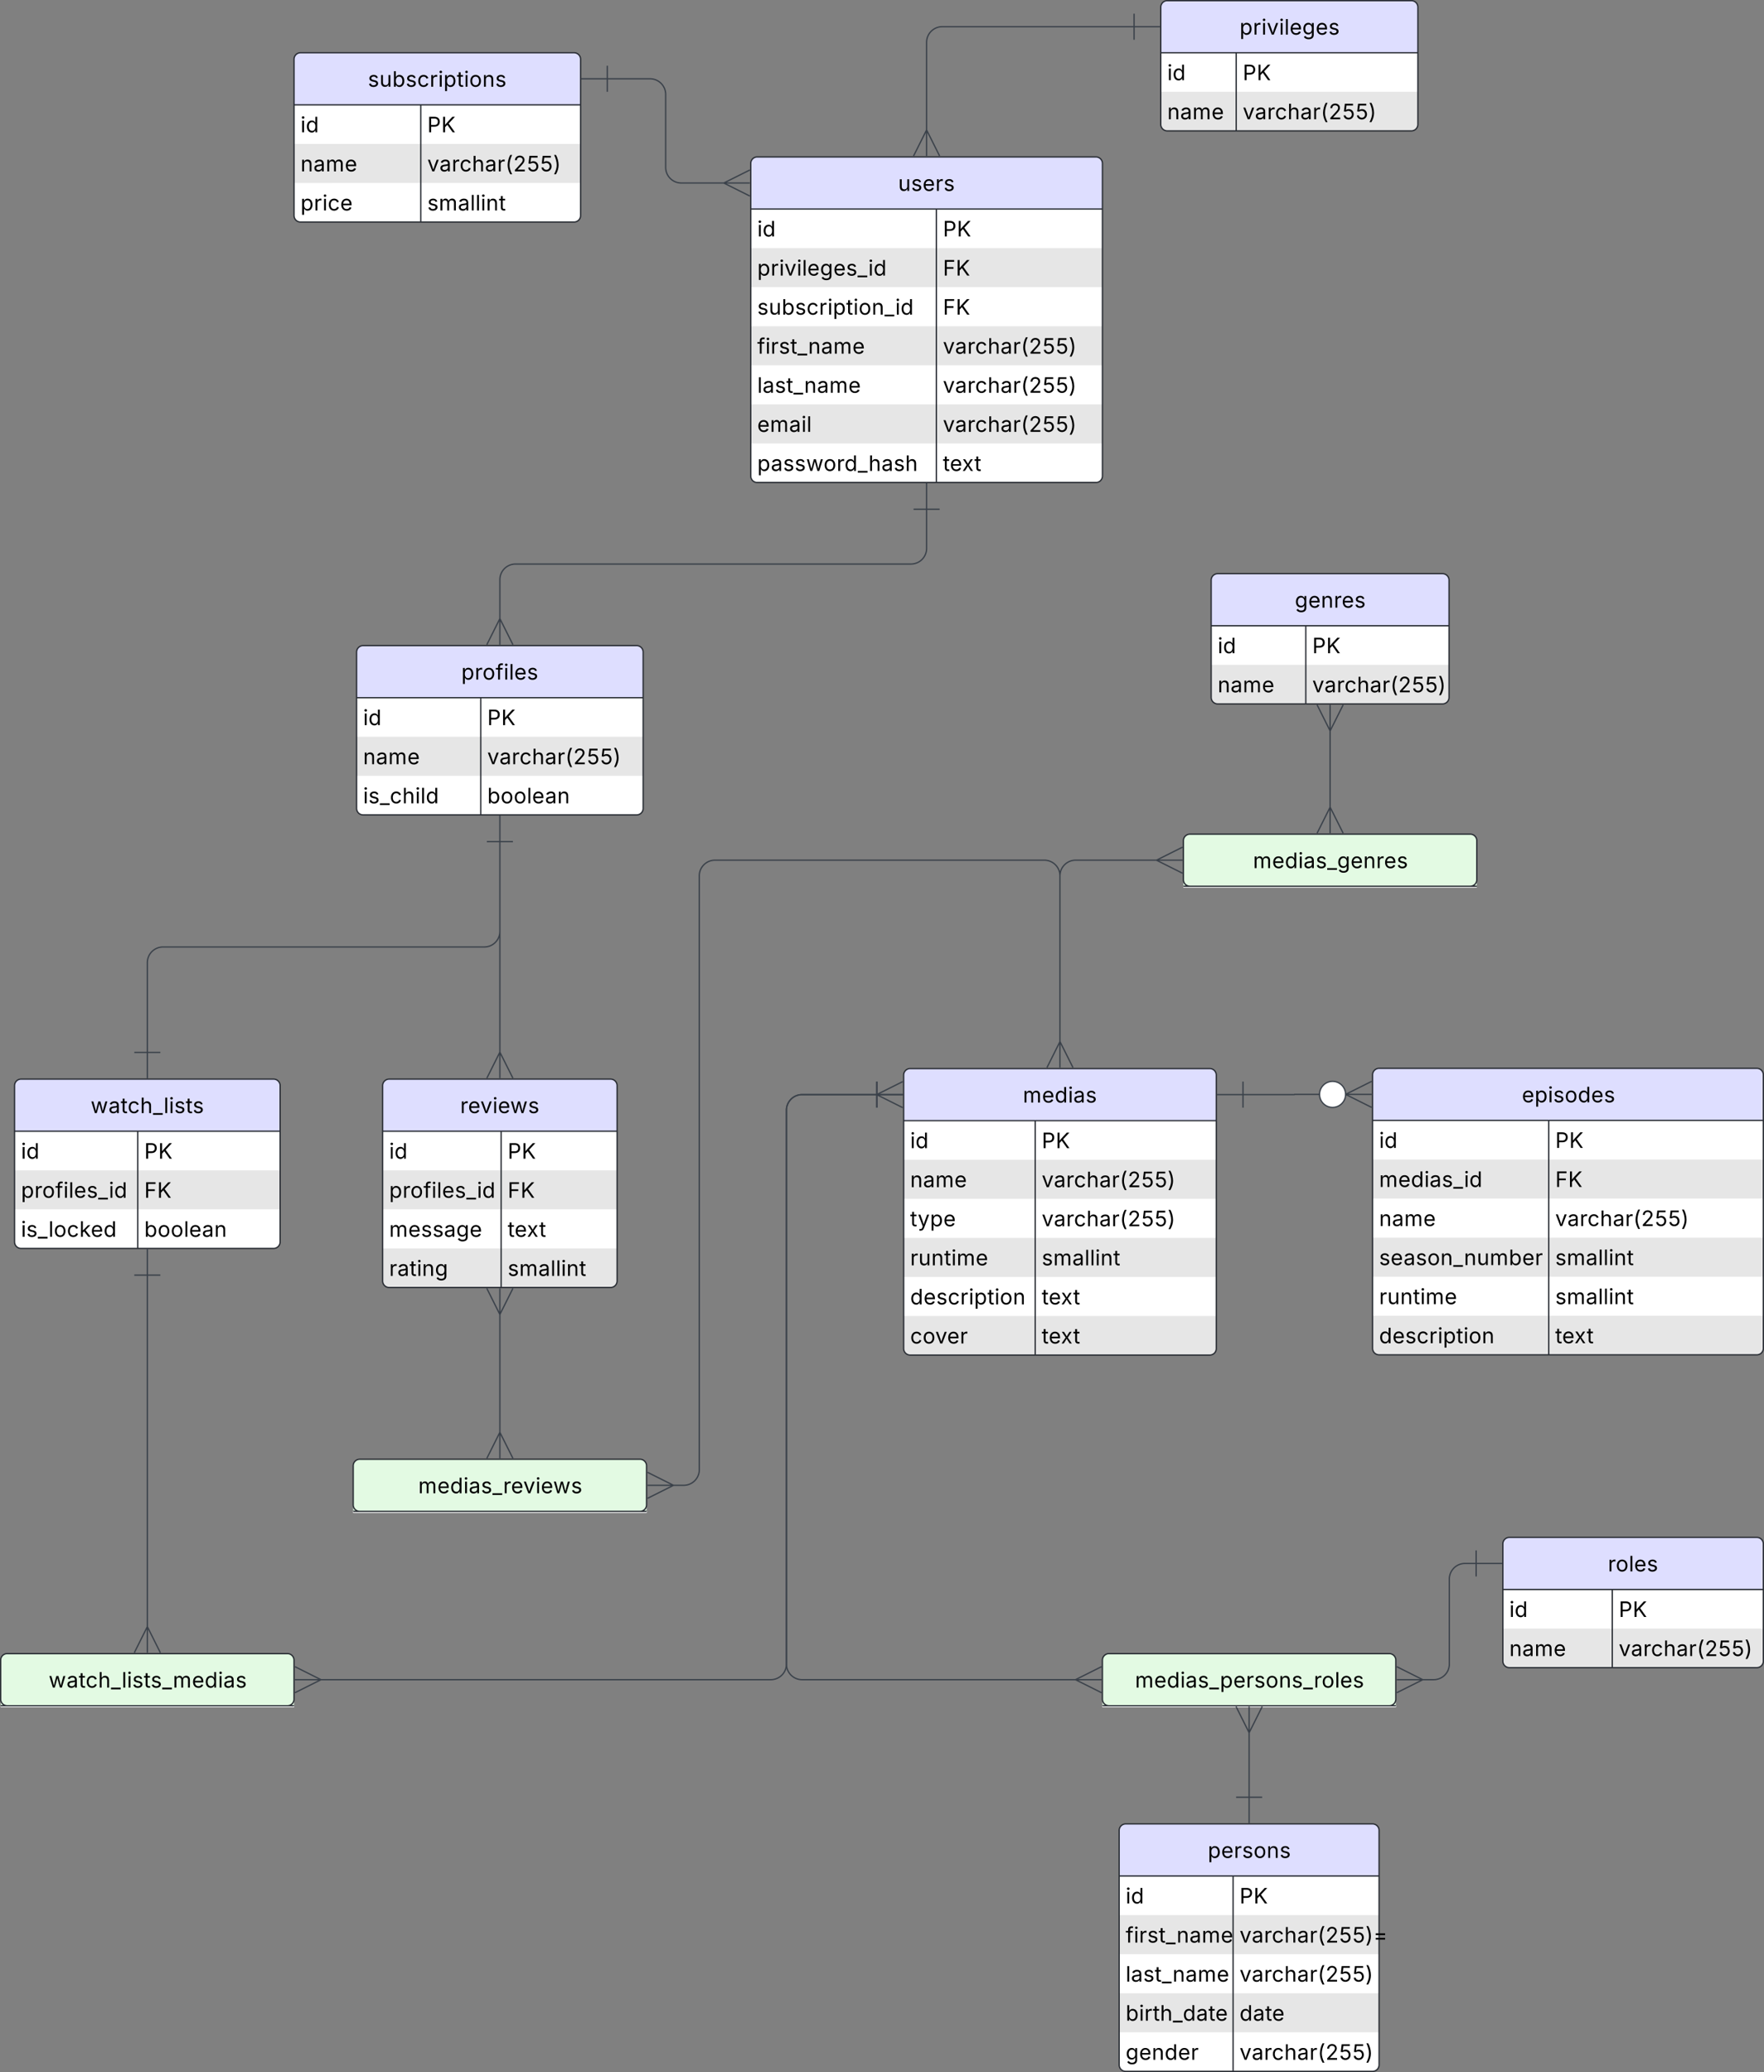 <svg xmlns="http://www.w3.org/2000/svg" xmlns:xlink="http://www.w3.org/1999/xlink" xmlns:lucid="lucid" width="1354.26" height="1591"><rect width="100%" height="100%" fill="#808080" stroke="none"/><g transform="translate(-666.237 280.5)" lucid:page-tab-id="0_0"><path d="M1242.6-155a5 5 0 0 1 5-5h260a5 5 0 0 1 5 5V85a5 5 0 0 1-5 5h-260a5 5 0 0 1-5-5z" fill="#fff"/><path d="M1242.6-120v-35a5 5 0 0 1 5-5h260a5 5 0 0 1 5 5v35" fill="#dedeff"/><path d="M1242.6-120v31h270v-31" fill="#fff"/><path d="M1242.6-90v31h270v-31" fill="#e6e6e6"/><path d="M1242.6-60v31h270v-31" fill="#fff"/><path d="M1242.6-30V1h270v-31" fill="#e6e6e6"/><path d="M1242.6 0v31h270V0" fill="#fff"/><path d="M1242.6 30v31h270V30" fill="#e6e6e6"/><path d="M1242.6 60v25a5 5 0 0 0 5 5h260a5 5 0 0 0 5-5V60" fill="#fff"/><path d="M1242.6-120h270M1242.6-155a5 5 0 0 1 5-5h260a5 5 0 0 1 5 5V85a5 5 0 0 1-5 5h-260a5 5 0 0 1-5-5zM1385.13-120V90" stroke="#282c33" fill="none"/><use xlink:href="#a" transform="matrix(1,0,0,1,1252.61,-160) translate(103.184 26.09)"/><use xlink:href="#b" transform="matrix(1,0,0,1,1247.61,-117.5) translate(0 18.59)"/><use xlink:href="#c" transform="matrix(1,0,0,1,1390.13,-117.5) translate(0 18.59)"/><use xlink:href="#d" transform="matrix(1,0,0,1,1247.61,-87.5) translate(0 18.59)"/><use xlink:href="#e" transform="matrix(1,0,0,1,1390.13,-87.5) translate(0 18.59)"/><use xlink:href="#f" transform="matrix(1,0,0,1,1247.61,-57.5) translate(0 18.59)"/><use xlink:href="#e" transform="matrix(1,0,0,1,1390.13,-57.5) translate(0 18.59)"/><use xlink:href="#g" transform="matrix(1,0,0,1,1247.61,-27.5) translate(0 18.59)"/><use xlink:href="#h" transform="matrix(1,0,0,1,1390.13,-27.5) translate(0 18.59)"/><use xlink:href="#i" transform="matrix(1,0,0,1,1247.61,2.5) translate(0 18.59)"/><use xlink:href="#h" transform="matrix(1,0,0,1,1390.13,2.5) translate(0 18.59)"/><use xlink:href="#j" transform="matrix(1,0,0,1,1247.61,32.5) translate(0 18.59)"/><use xlink:href="#h" transform="matrix(1,0,0,1,1390.13,32.5) translate(0 18.59)"/><use xlink:href="#k" transform="matrix(1,0,0,1,1247.61,62.5) translate(0 18.59)"/><use xlink:href="#l" transform="matrix(1,0,0,1,1390.13,62.5) translate(0 18.59)"/><path d="M891.96-235a5 5 0 0 1 5-5h210a5 5 0 0 1 5 5v120a5 5 0 0 1-5 5h-210a5 5 0 0 1-5-5z" fill="#fff"/><path d="M891.96-200v-35a5 5 0 0 1 5-5h210a5 5 0 0 1 5 5v35" fill="#dedeff"/><path d="M891.96-200v31h220v-31" fill="#fff"/><path d="M891.96-170v31h220v-31" fill="#e6e6e6"/><path d="M891.96-140v25a5 5 0 0 0 5 5h210a5 5 0 0 0 5-5v-25" fill="#fff"/><path d="M891.96-200h220M891.96-235a5 5 0 0 1 5-5h210a5 5 0 0 1 5 5v120a5 5 0 0 1-5 5h-210a5 5 0 0 1-5-5zM989.3-200v90" stroke="#282c33" fill="none"/><use xlink:href="#m" transform="matrix(1,0,0,1,901.958,-240) translate(46.727 26.09)"/><use xlink:href="#b" transform="matrix(1,0,0,1,896.958,-197.5) translate(0 18.59)"/><use xlink:href="#n" transform="matrix(1,0,0,1,994.291,-197.5) translate(0 18.59)"/><use xlink:href="#o" transform="matrix(1,0,0,1,896.958,-167.5) translate(0 18.59)"/><use xlink:href="#h" transform="matrix(1,0,0,1,994.291,-167.5) translate(0 18.59)"/><use xlink:href="#p" transform="matrix(1,0,0,1,896.958,-137.5) translate(0 18.59)"/><use xlink:href="#q" transform="matrix(1,0,0,1,994.291,-137.5) translate(0 18.59)"/><path d="M1132.46-220h32.82a12 12 0 0 1 12 12v56.03a12 12 0 0 0 12 12h33.42M1112.46-220h20m0 10v-20M1241.9-139.97h-20m20-10l-20 10m20 10l-20-10" stroke="#3a414a" fill="none"/><path d="M1557.4-275a5 5 0 0 1 5-5h187.38a5 5 0 0 1 5 5v90a5 5 0 0 1-5 5h-187.4a5 5 0 0 1-5-5z" fill="#fff"/><path d="M1557.4-240v-35a5 5 0 0 1 5-5h187.38a5 5 0 0 1 5 5v35" fill="#dedeff"/><path d="M1557.4-240v31h197.38v-31" fill="#fff"/><path d="M1557.4-210v25a5 5 0 0 0 5 5h187.38a5 5 0 0 0 5-5v-25" fill="#e6e6e6"/><path d="M1557.4-240h197.38M1557.4-275a5 5 0 0 1 5-5h187.38a5 5 0 0 1 5 5v90a5 5 0 0 1-5 5h-187.4a5 5 0 0 1-5-5zM1615.3-240v60" stroke="#282c33" fill="none"/><use xlink:href="#r" transform="matrix(1,0,0,1,1567.39,-280) translate(50.497 26.09)"/><use xlink:href="#b" transform="matrix(1,0,0,1,1562.39,-237.5) translate(0 18.59)"/><use xlink:href="#n" transform="matrix(1,0,0,1,1620.312,-237.5) translate(0 18.59)"/><use xlink:href="#o" transform="matrix(1,0,0,1,1562.39,-207.5) translate(0 18.59)"/><use xlink:href="#s" transform="matrix(1,0,0,1,1620.312,-207.5) translate(0 18.59)"/><path d="M1536.9-260h-147.3a12 12 0 0 0-12 12v68.1M1556.9-260h-20m0-10v20M1377.6-160.72v-20m10 20l-10-20m-10 20l10-20" stroke="#3a414a" fill="none"/><path d="M677.4 553.1a5 5 0 0 1 5-5h193.9a5 5 0 0 1 5 5v120a5 5 0 0 1-5 5H682.4a5 5 0 0 1-5-5z" fill="#fff"/><path d="M677.4 588.1v-35a5 5 0 0 1 5-5h193.9a5 5 0 0 1 5 5v35" fill="#dedeff"/><path d="M677.4 588.1v31h203.9v-31" fill="#fff"/><path d="M677.4 618.1v31h203.9v-31" fill="#e6e6e6"/><path d="M677.4 648.1v25a5 5 0 0 0 5 5h193.9a5 5 0 0 0 5-5v-25" fill="#fff"/><path d="M677.4 588.1h203.9M677.4 553.1a5 5 0 0 1 5-5h193.9a5 5 0 0 1 5 5v120a5 5 0 0 1-5 5H682.4a5 5 0 0 1-5-5zM772 588.1v90" stroke="#282c33" fill="none"/><use xlink:href="#t" transform="matrix(1,0,0,1,687.39,548.101) translate(48.417 26.09)"/><use xlink:href="#b" transform="matrix(1,0,0,1,682.39,590.601) translate(0 18.59)"/><use xlink:href="#n" transform="matrix(1,0,0,1,777,590.601) translate(0 18.59)"/><use xlink:href="#u" transform="matrix(1,0,0,1,682.39,620.601) translate(0 18.59)"/><use xlink:href="#v" transform="matrix(1,0,0,1,777,620.601) translate(0 18.59)"/><use xlink:href="#w" transform="matrix(1,0,0,1,682.39,650.601) translate(0 18.59)"/><use xlink:href="#x" transform="matrix(1,0,0,1,777,650.601) translate(0 18.59)"/><path d="M940 220.23a5 5 0 0 1 5-5h210a5 5 0 0 1 5 5v120a5 5 0 0 1-5 5H945a5 5 0 0 1-5-5z" fill="#fff"/><path d="M940 255.23v-35a5 5 0 0 1 5-5h210a5 5 0 0 1 5 5v35" fill="#dedeff"/><path d="M940 255.23v31h220v-31" fill="#fff"/><path d="M940 285.23v31h220v-31" fill="#e6e6e6"/><path d="M940 315.23v25a5 5 0 0 0 5 5h210a5 5 0 0 0 5-5v-25" fill="#fff"/><path d="M940 255.23h220M940 220.23a5 5 0 0 1 5-5h210a5 5 0 0 1 5 5v120a5 5 0 0 1-5 5H945a5 5 0 0 1-5-5zM1035.33 255.23v90" stroke="#282c33" fill="none"/><use xlink:href="#y" transform="matrix(1,0,0,1,950,215.226) translate(70.394 26.09)"/><use xlink:href="#b" transform="matrix(1,0,0,1,945,257.726) translate(0 18.59)"/><use xlink:href="#n" transform="matrix(1,0,0,1,1040.333,257.726) translate(0 18.59)"/><use xlink:href="#o" transform="matrix(1,0,0,1,945,287.726) translate(0 18.59)"/><use xlink:href="#h" transform="matrix(1,0,0,1,1040.333,287.726) translate(0 18.59)"/><use xlink:href="#z" transform="matrix(1,0,0,1,945,317.726) translate(0 18.59)"/><use xlink:href="#x" transform="matrix(1,0,0,1,1040.333,317.726) translate(0 18.59)"/><path d="M1377.6 110.5v30.1a12 12 0 0 1-12 12H1062a12 12 0 0 0-12 12v30.7M1377.6 90.5v20m-10 0h20M1050 214.5v-20m10 20l-10-20m-10 20l10-20M1050 365.73V528.2M1050 345.73v20m-10 0h20M1050 547.38v-20m10 20l-10-20m-10 20l10-20M1050 365.73v68.93a12 12 0 0 1-12 12H791.35a12 12 0 0 0-12 12v68.94M1050 345.73v20m-10 0h20M779.35 547.6v-20m10 0h-20" stroke="#3a414a" fill="none"/><path d="M1360 545a5 5 0 0 1 5-5h230a5 5 0 0 1 5 5v210a5 5 0 0 1-5 5h-230a5 5 0 0 1-5-5z" fill="#fff"/><path d="M1360 580v-35a5 5 0 0 1 5-5h230a5 5 0 0 1 5 5v35" fill="#dedeff"/><path d="M1360 580v31h240v-31" fill="#fff"/><path d="M1360 610v31h240v-31" fill="#e6e6e6"/><path d="M1360 640v31h240v-31" fill="#fff"/><path d="M1360 670v31h240v-31" fill="#e6e6e6"/><path d="M1360 700v31h240v-31" fill="#fff"/><path d="M1360 730v25a5 5 0 0 0 5 5h230a5 5 0 0 0 5-5v-25" fill="#e6e6e6"/><path d="M1360 580h240M1360 545a5 5 0 0 1 5-5h230a5 5 0 0 1 5 5v210a5 5 0 0 1-5 5h-230a5 5 0 0 1-5-5zM1461 580v180" stroke="#282c33" fill="none"/><use xlink:href="#A" transform="matrix(1,0,0,1,1370,540) translate(81.518 26.09)"/><use xlink:href="#b" transform="matrix(1,0,0,1,1365,582.5) translate(0 18.59)"/><use xlink:href="#n" transform="matrix(1,0,0,1,1466,582.5) translate(0 18.59)"/><use xlink:href="#o" transform="matrix(1,0,0,1,1365,612.5) translate(0 18.59)"/><use xlink:href="#s" transform="matrix(1,0,0,1,1466,612.5) translate(0 18.59)"/><use xlink:href="#B" transform="matrix(1,0,0,1,1365,642.5) translate(0 18.59)"/><use xlink:href="#s" transform="matrix(1,0,0,1,1466,642.5) translate(0 18.59)"/><use xlink:href="#C" transform="matrix(1,0,0,1,1365,672.5) translate(0 18.59)"/><use xlink:href="#q" transform="matrix(1,0,0,1,1466,672.5) translate(0 18.59)"/><use xlink:href="#D" transform="matrix(1,0,0,1,1365,702.5) translate(0 18.59)"/><use xlink:href="#E" transform="matrix(1,0,0,1,1466,702.5) translate(0 18.59)"/><use xlink:href="#F" transform="matrix(1,0,0,1,1365,732.5) translate(0 18.59)"/><use xlink:href="#E" transform="matrix(1,0,0,1,1466,732.5) translate(0 18.59)"/><path d="M1339.5 560H1282a12 12 0 0 0-12 12v425.25a12 12 0 0 0 12 12h210.7M1359.5 560h-20m0-10v20M1511.9 1009.25h-20m20-10l-20 10m20 10l-20-10" stroke="#3a414a" fill="none"/><path d="M1720 544.82a5 5 0 0 1 5-5h290a5 5 0 0 1 5 5v210a5 5 0 0 1-5 5h-290a5 5 0 0 1-5-5z" fill="#fff"/><path d="M1720 579.82v-35a5 5 0 0 1 5-5h290a5 5 0 0 1 5 5v35" fill="#dedeff"/><path d="M1720 579.82v31h300v-31" fill="#fff"/><path d="M1720 609.82v31h300v-31" fill="#e6e6e6"/><path d="M1720 639.82v31h300v-31" fill="#fff"/><path d="M1720 669.82v31h300v-31" fill="#e6e6e6"/><path d="M1720 699.82v31h300v-31" fill="#fff"/><path d="M1720 729.82v25a5 5 0 0 0 5 5h290a5 5 0 0 0 5-5v-25" fill="#e6e6e6"/><path d="M1720 579.82h300M1720 544.82a5 5 0 0 1 5-5h290a5 5 0 0 1 5 5v210a5 5 0 0 1-5 5h-290a5 5 0 0 1-5-5zM1855.22 579.82v180" stroke="#282c33" fill="none"/><use xlink:href="#G" transform="matrix(1,0,0,1,1730,539.818) translate(104.609 26.09)"/><use xlink:href="#b" transform="matrix(1,0,0,1,1725,582.318) translate(0 18.59)"/><use xlink:href="#n" transform="matrix(1,0,0,1,1860.221,582.318) translate(0 18.59)"/><use xlink:href="#H" transform="matrix(1,0,0,1,1725,612.318) translate(0 18.59)"/><use xlink:href="#v" transform="matrix(1,0,0,1,1860.221,612.318) translate(0 18.59)"/><use xlink:href="#o" transform="matrix(1,0,0,1,1725,642.318) translate(0 18.59)"/><use xlink:href="#s" transform="matrix(1,0,0,1,1860.221,642.318) translate(0 18.59)"/><use xlink:href="#I" transform="matrix(1,0,0,1,1725,672.318) translate(0 18.59)"/><use xlink:href="#q" transform="matrix(1,0,0,1,1860.221,672.318) translate(0 18.59)"/><use xlink:href="#C" transform="matrix(1,0,0,1,1725,702.318) translate(0 18.59)"/><use xlink:href="#q" transform="matrix(1,0,0,1,1860.221,702.318) translate(0 18.59)"/><use xlink:href="#D" transform="matrix(1,0,0,1,1725,732.318) translate(0 18.59)"/><use xlink:href="#E" transform="matrix(1,0,0,1,1860.221,732.318) translate(0 18.59)"/><path d="M1596.08 165a5 5 0 0 1 5-5h172.62a5 5 0 0 1 5 5v90a5 5 0 0 1-5 5h-172.62a5 5 0 0 1-5-5z" fill="#fff"/><path d="M1596.08 200v-35a5 5 0 0 1 5-5h172.62a5 5 0 0 1 5 5v35" fill="#dedeff"/><path d="M1596.08 200v31h182.62v-31" fill="#fff"/><path d="M1596.08 230v25a5 5 0 0 0 5 5h172.62a5 5 0 0 0 5-5v-25" fill="#e6e6e6"/><path d="M1596.08 200h182.62M1596.08 165a5 5 0 0 1 5-5h172.62a5 5 0 0 1 5 5v90a5 5 0 0 1-5 5h-172.62a5 5 0 0 1-5-5zM1668.7 200v60" stroke="#282c33" fill="none"/><use xlink:href="#J" transform="matrix(1,0,0,1,1606.084,160) translate(54.232 26.09)"/><use xlink:href="#b" transform="matrix(1,0,0,1,1601.084,202.5) translate(0 18.59)"/><use xlink:href="#n" transform="matrix(1,0,0,1,1673.695,202.5) translate(0 18.59)"/><use xlink:href="#o" transform="matrix(1,0,0,1,1601.084,232.5) translate(0 18.59)"/><use xlink:href="#s" transform="matrix(1,0,0,1,1673.695,232.5) translate(0 18.59)"/><path d="M1525.44 1125a5 5 0 0 1 5-5H1720a5 5 0 0 1 5 5v180a5 5 0 0 1-5 5h-189.56a5 5 0 0 1-5-5z" fill="#fff"/><path d="M1525.44 1160v-35a5 5 0 0 1 5-5H1720a5 5 0 0 1 5 5v35" fill="#dedeff"/><path d="M1525.44 1160v31H1725v-31" fill="#fff"/><path d="M1525.44 1190v31H1725v-31" fill="#e6e6e6"/><path d="M1525.44 1220v31H1725v-31" fill="#fff"/><path d="M1525.44 1250v31H1725v-31" fill="#e6e6e6"/><path d="M1525.44 1280v25a5 5 0 0 0 5 5H1720a5 5 0 0 0 5-5v-25" fill="#fff"/><path d="M1525.44 1160H1725M1525.44 1125a5 5 0 0 1 5-5H1720a5 5 0 0 1 5 5v180a5 5 0 0 1-5 5h-189.56a5 5 0 0 1-5-5zM1612.9 1160v150" stroke="#282c33" fill="none"/><use xlink:href="#K" transform="matrix(1,0,0,1,1535.442,1120) translate(58.044 26.09)"/><use xlink:href="#b" transform="matrix(1,0,0,1,1530.442,1162.5) translate(0 18.59)"/><use xlink:href="#n" transform="matrix(1,0,0,1,1617.888,1162.5) translate(0 18.59)"/><use xlink:href="#g" transform="matrix(1,0,0,1,1530.442,1192.5) translate(0 18.59)"/><use xlink:href="#L" transform="matrix(1,0,0,1,1617.888,1192.5) translate(0 18.59)"/><use xlink:href="#i" transform="matrix(1,0,0,1,1530.442,1222.5) translate(0 18.59)"/><use xlink:href="#s" transform="matrix(1,0,0,1,1617.888,1222.5) translate(0 18.59)"/><use xlink:href="#M" transform="matrix(1,0,0,1,1530.442,1252.5) translate(0 18.59)"/><use xlink:href="#N" transform="matrix(1,0,0,1,1617.888,1252.5) translate(0 18.59)"/><use xlink:href="#O" transform="matrix(1,0,0,1,1530.442,1282.5) translate(0 18.59)"/><use xlink:href="#s" transform="matrix(1,0,0,1,1617.888,1282.5) translate(0 18.59)"/><path d="M1820 905a5 5 0 0 1 5-5h190a5 5 0 0 1 5 5v90a5 5 0 0 1-5 5h-190a5 5 0 0 1-5-5z" fill="#fff"/><path d="M1820 940v-35a5 5 0 0 1 5-5h190a5 5 0 0 1 5 5v35" fill="#dedeff"/><path d="M1820 940v31h200v-31" fill="#fff"/><path d="M1820 970v25a5 5 0 0 0 5 5h190a5 5 0 0 0 5-5v-25" fill="#e6e6e6"/><path d="M1820 940h200M1820 905a5 5 0 0 1 5-5h190a5 5 0 0 1 5 5v90a5 5 0 0 1-5 5h-190a5 5 0 0 1-5-5zM1904 940v60" stroke="#282c33" fill="none"/><use xlink:href="#P" transform="matrix(1,0,0,1,1830,900) translate(70.644 26.09)"/><use xlink:href="#b" transform="matrix(1,0,0,1,1825,942.5) translate(0 18.59)"/><use xlink:href="#n" transform="matrix(1,0,0,1,1909,942.5) translate(0 18.59)"/><use xlink:href="#o" transform="matrix(1,0,0,1,1825,972.5) translate(0 18.59)"/><use xlink:href="#s" transform="matrix(1,0,0,1,1909,972.5) translate(0 18.59)"/><path d="M1512.6 994.25a5 5 0 0 1 5-5h215.23a5 5 0 0 1 5 5v30a5 5 0 0 1-5 5H1517.6a5 5 0 0 1-5-5z" fill="#fff"/><path d="M1512.6 1029.25v-35a5 5 0 0 1 5-5h215.23a5 5 0 0 1 5 5v35" fill="#e3fae3"/><path d="M1512.6 1029.25v1h225.23v-1" fill="#fff"/><path d="M1512.6 1029.25v1h225.23v-1" fill="#fff"/><path d="M1512.6 1029.25v1h225.23v-1" fill="#fff"/><path d="M1512.6 1029.25v1h225.23v-1M1512.6 1029.25h225.23" fill="#fff"/><path d="M1512.6 1029.25h225.23M1512.6 994.25a5 5 0 0 1 5-5h215.23a5 5 0 0 1 5 5v30a5 5 0 0 1-5 5H1517.6a5 5 0 0 1-5-5zM1572.6 1029.25" stroke="#282c33" fill="none"/><use xlink:href="#Q" transform="matrix(1,0,0,1,1522.61,989.251) translate(15.009 26.09)"/><path d="M1625.22 1099.5v-50.34M1625.22 1119.5v-20m10 0h-20M1625.22 1029.97v20m-10-20l10 20m10-20l-10 20M1799.5 920h-8.58a12 12 0 0 0-12 12v65.25a12 12 0 0 1-12 12h-9.18M1819.5 920h-20m0-10v20M1738.56 1009.25h20m-20 10l20-10m-20-10l20 10M1339.5 560H1282a12 12 0 0 0-12 12v425.25a12 12 0 0 1-12 12H911.87M1359.28 560h-20m20-10l-20 10m20 10l-20-10m0-10v20M892.68 1009.25h20m-20 10l20-10m-20-10l20 10" stroke="#3a414a" fill="none"/><path d="M666.74 994.25a5 5 0 0 1 5-5h215.22a5 5 0 0 1 5 5v30a5 5 0 0 1-5 5H671.74a5 5 0 0 1-5-5z" fill="#fff"/><path d="M666.74 1029.25v-35a5 5 0 0 1 5-5h215.22a5 5 0 0 1 5 5v35" fill="#e3fae3"/><path d="M666.74 1029.25v1h225.22v-1" fill="#fff"/><path d="M666.74 1029.25v1h225.22v-1" fill="#fff"/><path d="M666.74 1029.25v1h225.22v-1" fill="#fff"/><path d="M666.74 1029.25v1h225.22v-1M666.74 1029.25h225.22" fill="#fff"/><path d="M666.74 1029.25h225.22M666.74 994.25a5 5 0 0 1 5-5h215.22a5 5 0 0 1 5 5v30a5 5 0 0 1-5 5H671.74a5 5 0 0 1-5-5zM726.74 1029.25" stroke="#282c33" fill="none"/><use xlink:href="#R" transform="matrix(1,0,0,1,676.737,989.251) translate(26.836 26.09)"/><path d="M779.35 698.6v270.74M779.35 678.6v20m-10 0h20M779.35 988.53v-20m10 20l-10-20m-10 20l10-20" stroke="#3a414a" fill="none"/><path d="M960 553.1a5 5 0 0 1 5-5h170a5 5 0 0 1 5 5v150a5 5 0 0 1-5 5H965a5 5 0 0 1-5-5z" fill="#fff"/><path d="M960 588.1v-35a5 5 0 0 1 5-5h170a5 5 0 0 1 5 5v35" fill="#dedeff"/><path d="M960 588.1v31h180v-31" fill="#fff"/><path d="M960 618.1v31h180v-31" fill="#e6e6e6"/><path d="M960 648.1v31h180v-31" fill="#fff"/><path d="M960 678.1v25a5 5 0 0 0 5 5h170a5 5 0 0 0 5-5v-25" fill="#e6e6e6"/><path d="M960 588.1h180M960 553.1a5 5 0 0 1 5-5h170a5 5 0 0 1 5 5v150a5 5 0 0 1-5 5H965a5 5 0 0 1-5-5zM1051 588.1v120" stroke="#282c33" fill="none"/><use xlink:href="#S" transform="matrix(1,0,0,1,970,548.101) translate(49.544 26.09)"/><use xlink:href="#b" transform="matrix(1,0,0,1,965,590.601) translate(0 18.59)"/><use xlink:href="#n" transform="matrix(1,0,0,1,1056,590.601) translate(0 18.59)"/><use xlink:href="#u" transform="matrix(1,0,0,1,965,620.601) translate(0 18.59)"/><use xlink:href="#v" transform="matrix(1,0,0,1,1056,620.601) translate(0 18.59)"/><use xlink:href="#T" transform="matrix(1,0,0,1,965,650.601) translate(0 18.59)"/><use xlink:href="#E" transform="matrix(1,0,0,1,1056,650.601) translate(0 18.59)"/><use xlink:href="#U" transform="matrix(1,0,0,1,965,680.601) translate(0 18.59)"/><use xlink:href="#q" transform="matrix(1,0,0,1,1056,680.601) translate(0 18.59)"/><path d="M1480 520.1V392a12 12 0 0 1 12-12h62.87M1480 539.28v-20m10 20l-10-20m-10 20l10-20M1574.06 380h-20m20-10l-20 10m20 10l-20-10M1687.4 279.9v60.2M1687.4 260.72v20m-10-20l10 20m10-20l-10 20M1687.4 359.27v-20m10 20l-10-20m-10 20l10-20M1480 520.1V392a12 12 0 0 0-12-12h-252.9a12 12 0 0 0-12 12v456a12 12 0 0 1-12 12h-8.58M1480 539.28v-20m10 20l-10-20m-10 20l10-20M1163.33 860h20m-20 10l20-10m-20-10l20 10" stroke="#3a414a" fill="none"/><path d="M937.4 845a5 5 0 0 1 5-5h215.2a5 5 0 0 1 5 5v30a5 5 0 0 1-5 5H942.4a5 5 0 0 1-5-5z" fill="#fff"/><path d="M937.4 880v-35a5 5 0 0 1 5-5h215.2a5 5 0 0 1 5 5v35" fill="#e3fae3"/><path d="M937.4 880v1h225.2v-1" fill="#fff"/><path d="M937.4 880v1h225.2v-1" fill="#fff"/><path d="M937.4 880v1h225.2v-1" fill="#fff"/><path d="M937.4 880v1h225.2v-1M937.4 880h225.2" fill="#fff"/><path d="M937.4 880h225.2M937.4 845a5 5 0 0 1 5-5h215.2a5 5 0 0 1 5 5v30a5 5 0 0 1-5 5H942.4a5 5 0 0 1-5-5zM997.4 880" stroke="#282c33" fill="none"/><use xlink:href="#V" transform="matrix(1,0,0,1,947.39,840) translate(39.963 26.09)"/><path d="M1574.78 365a5 5 0 0 1 5-5H1795a5 5 0 0 1 5 5v30a5 5 0 0 1-5 5h-215.22a5 5 0 0 1-5-5z" fill="#fff"/><path d="M1574.78 400v-35a5 5 0 0 1 5-5H1795a5 5 0 0 1 5 5v35" fill="#e3fae3"/><path d="M1574.78 400v1H1800v-1" fill="#fff"/><path d="M1574.78 400v1H1800v-1" fill="#fff"/><path d="M1574.78 400v1H1800v-1" fill="#fff"/><path d="M1574.78 400v1H1800v-1M1574.78 400H1800" fill="#fff"/><path d="M1574.78 400H1800M1574.78 365a5 5 0 0 1 5-5H1795a5 5 0 0 1 5 5v30a5 5 0 0 1-5 5h-215.22a5 5 0 0 1-5-5zM1634.78 400" stroke="#282c33" fill="none"/><use xlink:href="#W" transform="matrix(1,0,0,1,1584.779,360) translate(43.433 26.09)"/><path d="M1050 728v92.1M1050 708.82v20m-10-20l10 20m10-20l-10 20M1050 839.28v-20m10 20l-10-20m-10 20l10-20M1620.5 560h39.4a.1.1 0 0 0 .1-.1.1.1 0 0 1 .1-.08h19.4M1600.5 560h20m0 10v-20" stroke="#3a414a" fill="none"/><path d="M1719.28 559.82h-20m20-10l-20 10m20 10l-20-10m0 0c0 5.52-4.48 10-10 10-5.53 0-10-4.48-10-10 0-5.53 4.47-10 10-10 5.52 0 10 4.47 10 10z" stroke="#3a414a" fill="#fff"/><defs><path d="M537 14c-226 0-379-139-379-422v-710h180v695c0 172 97 275 253 275 160 0 281-109 281-300v-670h181V0H879v-209C806-46 684 14 537 14" id="X"/><path d="M538 24C308 24 148-78 108-271l171-41c32 123 123 178 257 178 156 0 256-77 256-169 0-77-54-128-164-154l-186-44c-203-48-300-148-300-305 0-192 176-326 414-326 230 0 351 112 402 269l-163 42c-31-80-94-158-238-158-133 0-233 69-233 162 0 83 57 129 188 160l169 40c203 48 298 149 298 302 0 196-179 339-441 339" id="Y"/><path d="M628 24c-324 0-524-230-524-574 0-343 198-582 503-582 237 0 487 146 487 559v75H286c9 234 145 362 343 362 132 0 231-58 273-172l174 48C1024-91 857 24 628 24zM287-650h624c-17-190-120-322-304-322-192 0-309 151-320 322" id="Z"/><path d="M158 0v-1118h174v172h12c41-113 157-188 290-188 26 0 70 2 91 3v181c-11-2-60-10-108-10-161 0-279 109-279 260V0H158" id="aa"/><g id="a"><use transform="matrix(0.008,0,0,0.008,0,0)" xlink:href="#X"/><use transform="matrix(0.008,0,0,0.008,9.899,0)" xlink:href="#Y"/><use transform="matrix(0.008,0,0,0.008,18.734,0)" xlink:href="#Z"/><use transform="matrix(0.008,0,0,0.008,28.494,0)" xlink:href="#aa"/><use transform="matrix(0.008,0,0,0.008,34.796,0)" xlink:href="#Y"/></g><path d="M158 0v-1118h180V0H158zm91-1301c-68 0-125-53-125-119s57-119 125-119c69 0 126 53 126 119s-57 119-126 119" id="ab"/><path d="M577 24c-279 0-473-224-473-580 0-354 195-576 474-576 218 0 287 134 324 193h14v-551h180V0H922v-173h-20C865-111 790 24 577 24zm27-161c203 0 314-172 314-421 0-247-108-413-314-413-212 0-317 181-317 413 0 235 108 421 317 421" id="ac"/><g id="b"><use transform="matrix(0.008,0,0,0.008,0,0)" xlink:href="#ab"/><use transform="matrix(0.008,0,0,0.008,4.054,0)" xlink:href="#ac"/></g><path d="M180 0v-1490h510c348 0 508 209 508 474 0 266-160 477-507 477H370V0H180zm190-706h312c236 0 327-133 327-310 0-176-91-307-329-307H370v617" id="ad"/><path d="M180 0v-1490h190c0 262 1 526-3 784 217-279 467-523 702-784h249L716-845 1319 0h-225L585-716 370-489V0H180" id="ae"/><g id="c"><use transform="matrix(0.008,0,0,0.008,0,0)" xlink:href="#ad"/><use transform="matrix(0.008,0,0,0.008,10.691,0)" xlink:href="#ae"/></g><path d="M158 418v-1536h174v179h20c37-59 106-193 324-193 279 0 474 222 474 576 0 356-194 580-473 580-213 0-288-135-325-197h-14v591H158zm492-555c209 0 317-186 317-421 0-232-105-413-317-413-206 0-314 166-314 413 0 249 111 421 314 421" id="af"/><path d="M481 0L54-1118h197c107 314 236 620 325 951 87-331 217-637 324-951h197L670 0H481" id="ag"/><path d="M338-1490V0H158v-1490h180" id="ah"/><path d="M611 442c-248 0-391-105-460-228l146-94c47 65 117 165 314 165 178 0 307-82 307-266v-224h-17C863-141 792-18 576-18c-268 0-472-195-472-546 0-346 197-568 476-568 216 0 288 133 326 193h17v-179h175V29c0 289-215 413-487 413zm-5-620c203 0 314-146 314-390 0-237-108-403-314-403-213 0-319 180-319 403 0 230 109 390 319 390" id="ai"/><path d="M934 0v166H0V0h934" id="aj"/><g id="d"><use transform="matrix(0.008,0,0,0.008,0,0)" xlink:href="#af"/><use transform="matrix(0.008,0,0,0.008,10.25,0)" xlink:href="#aa"/><use transform="matrix(0.008,0,0,0.008,16.814,0)" xlink:href="#ab"/><use transform="matrix(0.008,0,0,0.008,20.868,0)" xlink:href="#ag"/><use transform="matrix(0.008,0,0,0.008,30.276,0)" xlink:href="#ab"/><use transform="matrix(0.008,0,0,0.008,34.33,0)" xlink:href="#ah"/><use transform="matrix(0.008,0,0,0.008,38.384,0)" xlink:href="#Z"/><use transform="matrix(0.008,0,0,0.008,48.144,0)" xlink:href="#ai"/><use transform="matrix(0.008,0,0,0.008,58.41,0)" xlink:href="#Z"/><use transform="matrix(0.008,0,0,0.008,68.17,0)" xlink:href="#Y"/><use transform="matrix(0.008,0,0,0.008,77.006,0)" xlink:href="#aj"/><use transform="matrix(0.008,0,0,0.008,85.204,0)" xlink:href="#ab"/><use transform="matrix(0.008,0,0,0.008,89.258,0)" xlink:href="#ac"/></g><path d="M180 0v-1490h901v168H370v510h643v168H370V0H180" id="ak"/><g id="e"><use transform="matrix(0.008,0,0,0.008,0,0)" xlink:href="#ak"/><use transform="matrix(0.008,0,0,0.008,9.882,0)" xlink:href="#ae"/></g><path d="M677 24c-213 0-288-135-325-197h-20V0H158v-1490h180v551h14c37-59 106-193 324-193 279 0 474 222 474 576 0 356-194 580-473 580zm-27-161c209 0 317-186 317-421 0-232-105-413-317-413-206 0-314 166-314 413 0 249 111 421 314 421" id="al"/><path d="M613 24c-304 0-509-231-509-576 0-350 205-580 509-580 216 0 392 114 453 309l-173 49c-33-115-133-197-280-197-223 0-326 196-326 419 0 220 103 415 326 415 150 0 252-85 285-206l172 49C1010-95 832 24 613 24" id="am"/><path d="M598-1118v154H368v674c0 100 37 144 132 144 23 0 62-6 92-12L629-6c-37 13-88 20-134 20-193 0-307-107-307-290v-688H20v-154h168v-266h180v266h230" id="an"/><path d="M613 24c-304 0-509-231-509-576 0-350 205-580 509-580 305 0 511 230 511 580 0 345-206 576-511 576zm0-161c226 0 329-195 329-415 0-222-103-419-329-419-223 0-326 196-326 419 0 220 103 415 326 415" id="ao"/><path d="M338-670V0H158v-1118h173l1 207c72-158 192-221 342-221 226 0 378 139 378 422V0H872v-695c0-172-96-275-252-275-161 0-282 109-282 300" id="ap"/><g id="f"><use transform="matrix(0.008,0,0,0.008,0,0)" xlink:href="#Y"/><use transform="matrix(0.008,0,0,0.008,8.836,0)" xlink:href="#X"/><use transform="matrix(0.008,0,0,0.008,18.734,0)" xlink:href="#al"/><use transform="matrix(0.008,0,0,0.008,28.984,0)" xlink:href="#Y"/><use transform="matrix(0.008,0,0,0.008,37.82,0)" xlink:href="#am"/><use transform="matrix(0.008,0,0,0.008,47.384,0)" xlink:href="#aa"/><use transform="matrix(0.008,0,0,0.008,53.947,0)" xlink:href="#ab"/><use transform="matrix(0.008,0,0,0.008,58.001,0)" xlink:href="#af"/><use transform="matrix(0.008,0,0,0.008,68.251,0)" xlink:href="#an"/><use transform="matrix(0.008,0,0,0.008,73.728,0)" xlink:href="#ab"/><use transform="matrix(0.008,0,0,0.008,77.782,0)" xlink:href="#ao"/><use transform="matrix(0.008,0,0,0.008,87.82,0)" xlink:href="#ap"/><use transform="matrix(0.008,0,0,0.008,97.71,0)" xlink:href="#aj"/><use transform="matrix(0.008,0,0,0.008,105.908,0)" xlink:href="#ab"/><use transform="matrix(0.008,0,0,0.008,109.963,0)" xlink:href="#ac"/></g><path d="M678-1118v154H420V0H240v-964H20v-154h220v-149c0-194 155-293 318-293 85 0 141 18 168 30l-50 154c-19-6-47-17-97-17-111 0-159 58-159 166v109h258" id="aq"/><path d="M471 26C259 26 90-98 90-318c0-256 228-303 435-329 202-27 287-16 287-108 0-139-79-219-234-219-161 0-248 86-283 164l-173-57c86-203 278-265 451-265 150 0 419 46 419 395V0H815v-152h-12C765-73 660 26 471 26zm31-159c199 0 310-134 310-271v-155c-30 35-226 55-295 64-131 17-246 59-246 186 0 116 97 176 231 176" id="ar"/><path d="M158 0v-1118h175l1 205c55-151 181-225 313-225 147 0 245 90 285 228 53-141 190-228 352-228 194 0 352 125 352 384V0h-181v-749c0-161-105-225-225-225-151 0-243 103-243 244V0H807v-767c0-124-93-207-219-207-131 0-250 92-250 270V0H158" id="as"/><g id="g"><use transform="matrix(0.008,0,0,0.008,0,0)" xlink:href="#aq"/><use transform="matrix(0.008,0,0,0.008,6.196,0)" xlink:href="#ab"/><use transform="matrix(0.008,0,0,0.008,10.25,0)" xlink:href="#aa"/><use transform="matrix(0.008,0,0,0.008,16.552,0)" xlink:href="#Y"/><use transform="matrix(0.008,0,0,0.008,25.388,0)" xlink:href="#an"/><use transform="matrix(0.008,0,0,0.008,30.864,0)" xlink:href="#aj"/><use transform="matrix(0.008,0,0,0.008,39.063,0)" xlink:href="#ap"/><use transform="matrix(0.008,0,0,0.008,48.953,0)" xlink:href="#ar"/><use transform="matrix(0.008,0,0,0.008,58.353,0)" xlink:href="#as"/><use transform="matrix(0.008,0,0,0.008,73.017,0)" xlink:href="#Z"/></g><path d="M338-670V0H158v-1490h180v566c73-149 190-208 336-208 226 0 379 139 379 422V0H872v-695c0-172-96-275-252-275-161 0-282 109-282 300" id="at"/><path d="M218-607c0-325 108-727 258-974h175c-155 315-250 682-250 974 0 265 78 531 250 886H476C306-10 218-315 218-607" id="au"/><path d="M154 0v-137l495-537c165-179 249-281 249-418 0-156-121-253-280-253-170 0-278 110-278 278H158c0-264 200-443 465-443 266 0 455 183 455 416 0 161-73 288-336 568L416-179v12h687V0H154" id="av"/><path d="M626 20c-262 0-458-168-468-396h184c12 133 134 229 284 229 180 0 311-137 311-326 0-192-136-335-323-335-92 0-196 33-255 78l-178-22 88-738h784v167H429l-51 435h8c61-51 160-87 263-87 273 0 474 211 474 499 0 286-210 496-497 496" id="aw"/><path d="M96 279C273-86 346-350 346-607c0-292-95-659-250-974h175c150 246 258 650 258 974 0 297-91 602-258 886H96" id="ax"/><g id="h"><use transform="matrix(0.008,0,0,0.008,0,0)" xlink:href="#ag"/><use transform="matrix(0.008,0,0,0.008,9.326,0)" xlink:href="#ar"/><use transform="matrix(0.008,0,0,0.008,18.726,0)" xlink:href="#aa"/><use transform="matrix(0.008,0,0,0.008,24.75,0)" xlink:href="#am"/><use transform="matrix(0.008,0,0,0.008,34.314,0)" xlink:href="#at"/><use transform="matrix(0.008,0,0,0.008,44.212,0)" xlink:href="#ar"/><use transform="matrix(0.008,0,0,0.008,53.612,0)" xlink:href="#aa"/><use transform="matrix(0.008,0,0,0.008,59.914,0)" xlink:href="#au"/><use transform="matrix(0.008,0,0,0.008,66.02,0)" xlink:href="#av"/><use transform="matrix(0.008,0,0,0.008,76.229,0)" xlink:href="#aw"/><use transform="matrix(0.008,0,0,0.008,86.406,0)" xlink:href="#aw"/><use transform="matrix(0.008,0,0,0.008,96.582,0)" xlink:href="#ax"/></g><g id="i"><use transform="matrix(0.008,0,0,0.008,0,0)" xlink:href="#ah"/><use transform="matrix(0.008,0,0,0.008,4.054,0)" xlink:href="#ar"/><use transform="matrix(0.008,0,0,0.008,13.454,0)" xlink:href="#Y"/><use transform="matrix(0.008,0,0,0.008,22.29,0)" xlink:href="#an"/><use transform="matrix(0.008,0,0,0.008,27.766,0)" xlink:href="#aj"/><use transform="matrix(0.008,0,0,0.008,35.965,0)" xlink:href="#ap"/><use transform="matrix(0.008,0,0,0.008,45.855,0)" xlink:href="#ar"/><use transform="matrix(0.008,0,0,0.008,55.255,0)" xlink:href="#as"/><use transform="matrix(0.008,0,0,0.008,69.919,0)" xlink:href="#Z"/></g><g id="j"><use transform="matrix(0.008,0,0,0.008,0,0)" xlink:href="#Z"/><use transform="matrix(0.008,0,0,0.008,9.76,0)" xlink:href="#as"/><use transform="matrix(0.008,0,0,0.008,24.423,0)" xlink:href="#ar"/><use transform="matrix(0.008,0,0,0.008,33.823,0)" xlink:href="#ab"/><use transform="matrix(0.008,0,0,0.008,37.878,0)" xlink:href="#ah"/></g><path d="M409 0L70-1118h191c89 329 165 560 243 925 75-353 154-601 240-925h192c85 325 161 564 235 922 77-354 157-598 244-922h191L1267 0h-179c-86-307-176-590-250-913C763-588 675-308 588 0H409" id="ay"/><g id="k"><use transform="matrix(0.008,0,0,0.008,0,0)" xlink:href="#af"/><use transform="matrix(0.008,0,0,0.008,10.413,0)" xlink:href="#ar"/><use transform="matrix(0.008,0,0,0.008,19.813,0)" xlink:href="#Y"/><use transform="matrix(0.008,0,0,0.008,28.649,0)" xlink:href="#Y"/><use transform="matrix(0.008,0,0,0.008,37.485,0)" xlink:href="#ay"/><use transform="matrix(0.008,0,0,0.008,50.882,0)" xlink:href="#ao"/><use transform="matrix(0.008,0,0,0.008,60.92,0)" xlink:href="#aa"/><use transform="matrix(0.008,0,0,0.008,66.944,0)" xlink:href="#ac"/><use transform="matrix(0.008,0,0,0.008,77.194,0)" xlink:href="#aj"/><use transform="matrix(0.008,0,0,0.008,85.392,0)" xlink:href="#at"/><use transform="matrix(0.008,0,0,0.008,95.29,0)" xlink:href="#ar"/><use transform="matrix(0.008,0,0,0.008,104.69,0)" xlink:href="#Y"/><use transform="matrix(0.008,0,0,0.008,113.526,0)" xlink:href="#at"/></g><path d="M65 0l393-574-370-544h210c88 136 192 297 267 435 67-142 176-302 264-435h206L661-564 1053 0H844c-94-144-206-310-287-458C484-308 366-142 273 0H65" id="az"/><g id="l"><use transform="matrix(0.008,0,0,0.008,0,0)" xlink:href="#an"/><use transform="matrix(0.008,0,0,0.008,5.313,0)" xlink:href="#Z"/><use transform="matrix(0.008,0,0,0.008,14.697,0)" xlink:href="#az"/><use transform="matrix(0.008,0,0,0.008,24.162,0)" xlink:href="#an"/></g><g id="m"><use transform="matrix(0.008,0,0,0.008,0,0)" xlink:href="#Y"/><use transform="matrix(0.008,0,0,0.008,8.836,0)" xlink:href="#X"/><use transform="matrix(0.008,0,0,0.008,18.734,0)" xlink:href="#al"/><use transform="matrix(0.008,0,0,0.008,28.984,0)" xlink:href="#Y"/><use transform="matrix(0.008,0,0,0.008,37.82,0)" xlink:href="#am"/><use transform="matrix(0.008,0,0,0.008,47.384,0)" xlink:href="#aa"/><use transform="matrix(0.008,0,0,0.008,53.947,0)" xlink:href="#ab"/><use transform="matrix(0.008,0,0,0.008,58.001,0)" xlink:href="#af"/><use transform="matrix(0.008,0,0,0.008,68.251,0)" xlink:href="#an"/><use transform="matrix(0.008,0,0,0.008,73.728,0)" xlink:href="#ab"/><use transform="matrix(0.008,0,0,0.008,77.782,0)" xlink:href="#ao"/><use transform="matrix(0.008,0,0,0.008,87.82,0)" xlink:href="#ap"/><use transform="matrix(0.008,0,0,0.008,97.71,0)" xlink:href="#Y"/></g><g id="n"><use transform="matrix(0.008,0,0,0.008,0,0)" xlink:href="#ad"/><use transform="matrix(0.008,0,0,0.008,10.691,0)" xlink:href="#ae"/></g><g id="o"><use transform="matrix(0.008,0,0,0.008,0,0)" xlink:href="#ap"/><use transform="matrix(0.008,0,0,0.008,9.89,0)" xlink:href="#ar"/><use transform="matrix(0.008,0,0,0.008,19.29,0)" xlink:href="#as"/><use transform="matrix(0.008,0,0,0.008,33.954,0)" xlink:href="#Z"/></g><g id="p"><use transform="matrix(0.008,0,0,0.008,0,0)" xlink:href="#af"/><use transform="matrix(0.008,0,0,0.008,10.25,0)" xlink:href="#aa"/><use transform="matrix(0.008,0,0,0.008,16.814,0)" xlink:href="#ab"/><use transform="matrix(0.008,0,0,0.008,20.868,0)" xlink:href="#am"/><use transform="matrix(0.008,0,0,0.008,30.431,0)" xlink:href="#Z"/></g><g id="q"><use transform="matrix(0.008,0,0,0.008,0,0)" xlink:href="#Y"/><use transform="matrix(0.008,0,0,0.008,8.836,0)" xlink:href="#as"/><use transform="matrix(0.008,0,0,0.008,23.5,0)" xlink:href="#ar"/><use transform="matrix(0.008,0,0,0.008,32.9,0)" xlink:href="#ah"/><use transform="matrix(0.008,0,0,0.008,36.954,0)" xlink:href="#ah"/><use transform="matrix(0.008,0,0,0.008,41.008,0)" xlink:href="#ab"/><use transform="matrix(0.008,0,0,0.008,45.062,0)" xlink:href="#ap"/><use transform="matrix(0.008,0,0,0.008,54.953,0)" xlink:href="#an"/></g><g id="r"><use transform="matrix(0.008,0,0,0.008,0,0)" xlink:href="#af"/><use transform="matrix(0.008,0,0,0.008,10.25,0)" xlink:href="#aa"/><use transform="matrix(0.008,0,0,0.008,16.814,0)" xlink:href="#ab"/><use transform="matrix(0.008,0,0,0.008,20.868,0)" xlink:href="#ag"/><use transform="matrix(0.008,0,0,0.008,30.276,0)" xlink:href="#ab"/><use transform="matrix(0.008,0,0,0.008,34.33,0)" xlink:href="#ah"/><use transform="matrix(0.008,0,0,0.008,38.384,0)" xlink:href="#Z"/><use transform="matrix(0.008,0,0,0.008,48.144,0)" xlink:href="#ai"/><use transform="matrix(0.008,0,0,0.008,58.41,0)" xlink:href="#Z"/><use transform="matrix(0.008,0,0,0.008,68.17,0)" xlink:href="#Y"/></g><g id="s"><use transform="matrix(0.008,0,0,0.008,0,0)" xlink:href="#ag"/><use transform="matrix(0.008,0,0,0.008,9.326,0)" xlink:href="#ar"/><use transform="matrix(0.008,0,0,0.008,18.726,0)" xlink:href="#aa"/><use transform="matrix(0.008,0,0,0.008,24.75,0)" xlink:href="#am"/><use transform="matrix(0.008,0,0,0.008,34.314,0)" xlink:href="#at"/><use transform="matrix(0.008,0,0,0.008,44.212,0)" xlink:href="#ar"/><use transform="matrix(0.008,0,0,0.008,53.612,0)" xlink:href="#aa"/><use transform="matrix(0.008,0,0,0.008,59.914,0)" xlink:href="#au"/><use transform="matrix(0.008,0,0,0.008,66.02,0)" xlink:href="#av"/><use transform="matrix(0.008,0,0,0.008,76.229,0)" xlink:href="#aw"/><use transform="matrix(0.008,0,0,0.008,86.406,0)" xlink:href="#aw"/><use transform="matrix(0.008,0,0,0.008,96.582,0)" xlink:href="#ax"/></g><g id="t"><use transform="matrix(0.008,0,0,0.008,0,0)" xlink:href="#ay"/><use transform="matrix(0.008,0,0,0.008,13.699,0)" xlink:href="#ar"/><use transform="matrix(0.008,0,0,0.008,23.099,0)" xlink:href="#an"/><use transform="matrix(0.008,0,0,0.008,28.412,0)" xlink:href="#am"/><use transform="matrix(0.008,0,0,0.008,37.976,0)" xlink:href="#at"/><use transform="matrix(0.008,0,0,0.008,47.874,0)" xlink:href="#aj"/><use transform="matrix(0.008,0,0,0.008,56.072,0)" xlink:href="#ah"/><use transform="matrix(0.008,0,0,0.008,60.127,0)" xlink:href="#ab"/><use transform="matrix(0.008,0,0,0.008,64.181,0)" xlink:href="#Y"/><use transform="matrix(0.008,0,0,0.008,73.017,0)" xlink:href="#an"/><use transform="matrix(0.008,0,0,0.008,78.33,0)" xlink:href="#Y"/></g><g id="u"><use transform="matrix(0.008,0,0,0.008,0,0)" xlink:href="#af"/><use transform="matrix(0.008,0,0,0.008,10.25,0)" xlink:href="#aa"/><use transform="matrix(0.008,0,0,0.008,16.274,0)" xlink:href="#ao"/><use transform="matrix(0.008,0,0,0.008,26.312,0)" xlink:href="#aq"/><use transform="matrix(0.008,0,0,0.008,32.507,0)" xlink:href="#ab"/><use transform="matrix(0.008,0,0,0.008,36.562,0)" xlink:href="#ah"/><use transform="matrix(0.008,0,0,0.008,40.616,0)" xlink:href="#Z"/><use transform="matrix(0.008,0,0,0.008,50.375,0)" xlink:href="#Y"/><use transform="matrix(0.008,0,0,0.008,59.211,0)" xlink:href="#aj"/><use transform="matrix(0.008,0,0,0.008,67.41,0)" xlink:href="#ab"/><use transform="matrix(0.008,0,0,0.008,71.464,0)" xlink:href="#ac"/></g><g id="v"><use transform="matrix(0.008,0,0,0.008,0,0)" xlink:href="#ak"/><use transform="matrix(0.008,0,0,0.008,9.882,0)" xlink:href="#ae"/></g><path d="M158 0v-1490h180v865h22l478-493h223L593-638 1096 0H865L456-523 338-412V0H158" id="aA"/><g id="w"><use transform="matrix(0.008,0,0,0.008,0,0)" xlink:href="#ab"/><use transform="matrix(0.008,0,0,0.008,4.054,0)" xlink:href="#Y"/><use transform="matrix(0.008,0,0,0.008,12.89,0)" xlink:href="#aj"/><use transform="matrix(0.008,0,0,0.008,21.088,0)" xlink:href="#ah"/><use transform="matrix(0.008,0,0,0.008,25.143,0)" xlink:href="#ao"/><use transform="matrix(0.008,0,0,0.008,35.18,0)" xlink:href="#am"/><use transform="matrix(0.008,0,0,0.008,44.744,0)" xlink:href="#aA"/><use transform="matrix(0.008,0,0,0.008,53.555,0)" xlink:href="#Z"/><use transform="matrix(0.008,0,0,0.008,63.314,0)" xlink:href="#ac"/></g><g id="x"><use transform="matrix(0.008,0,0,0.008,0,0)" xlink:href="#al"/><use transform="matrix(0.008,0,0,0.008,10.25,0)" xlink:href="#ao"/><use transform="matrix(0.008,0,0,0.008,20.287,0)" xlink:href="#ao"/><use transform="matrix(0.008,0,0,0.008,30.325,0)" xlink:href="#ah"/><use transform="matrix(0.008,0,0,0.008,34.379,0)" xlink:href="#Z"/><use transform="matrix(0.008,0,0,0.008,44.302,0)" xlink:href="#ar"/><use transform="matrix(0.008,0,0,0.008,53.702,0)" xlink:href="#ap"/></g><g id="y"><use transform="matrix(0.008,0,0,0.008,0,0)" xlink:href="#af"/><use transform="matrix(0.008,0,0,0.008,10.25,0)" xlink:href="#aa"/><use transform="matrix(0.008,0,0,0.008,16.274,0)" xlink:href="#ao"/><use transform="matrix(0.008,0,0,0.008,26.312,0)" xlink:href="#aq"/><use transform="matrix(0.008,0,0,0.008,32.507,0)" xlink:href="#ab"/><use transform="matrix(0.008,0,0,0.008,36.562,0)" xlink:href="#ah"/><use transform="matrix(0.008,0,0,0.008,40.616,0)" xlink:href="#Z"/><use transform="matrix(0.008,0,0,0.008,50.375,0)" xlink:href="#Y"/></g><g id="z"><use transform="matrix(0.008,0,0,0.008,0,0)" xlink:href="#ab"/><use transform="matrix(0.008,0,0,0.008,4.054,0)" xlink:href="#Y"/><use transform="matrix(0.008,0,0,0.008,12.89,0)" xlink:href="#aj"/><use transform="matrix(0.008,0,0,0.008,20.524,0)" xlink:href="#am"/><use transform="matrix(0.008,0,0,0.008,30.088,0)" xlink:href="#at"/><use transform="matrix(0.008,0,0,0.008,39.986,0)" xlink:href="#ab"/><use transform="matrix(0.008,0,0,0.008,44.041,0)" xlink:href="#ah"/><use transform="matrix(0.008,0,0,0.008,48.095,0)" xlink:href="#ac"/></g><g id="A"><use transform="matrix(0.008,0,0,0.008,0,0)" xlink:href="#as"/><use transform="matrix(0.008,0,0,0.008,14.664,0)" xlink:href="#Z"/><use transform="matrix(0.008,0,0,0.008,24.423,0)" xlink:href="#ac"/><use transform="matrix(0.008,0,0,0.008,34.673,0)" xlink:href="#ab"/><use transform="matrix(0.008,0,0,0.008,38.728,0)" xlink:href="#ar"/><use transform="matrix(0.008,0,0,0.008,48.128,0)" xlink:href="#Y"/></g><path d="M140 405l46-156c120 36 205 19 263-150l32-93L54-1118h197c107 313 237 620 324 950 87-331 219-637 326-950h196L606 167c-68 178-176 259-334 259-64 0-113-12-132-21" id="aB"/><g id="B"><use transform="matrix(0.008,0,0,0.008,0,0)" xlink:href="#an"/><use transform="matrix(0.008,0,0,0.008,5.803,0)" xlink:href="#aB"/><use transform="matrix(0.008,0,0,0.008,15.211,0)" xlink:href="#af"/><use transform="matrix(0.008,0,0,0.008,25.461,0)" xlink:href="#Z"/></g><g id="C"><use transform="matrix(0.008,0,0,0.008,0,0)" xlink:href="#aa"/><use transform="matrix(0.008,0,0,0.008,6.302,0)" xlink:href="#X"/><use transform="matrix(0.008,0,0,0.008,16.201,0)" xlink:href="#ap"/><use transform="matrix(0.008,0,0,0.008,26.091,0)" xlink:href="#an"/><use transform="matrix(0.008,0,0,0.008,31.567,0)" xlink:href="#ab"/><use transform="matrix(0.008,0,0,0.008,35.622,0)" xlink:href="#as"/><use transform="matrix(0.008,0,0,0.008,50.285,0)" xlink:href="#Z"/></g><g id="D"><use transform="matrix(0.008,0,0,0.008,0,0)" xlink:href="#ac"/><use transform="matrix(0.008,0,0,0.008,10.25,0)" xlink:href="#Z"/><use transform="matrix(0.008,0,0,0.008,20.01,0)" xlink:href="#Y"/><use transform="matrix(0.008,0,0,0.008,28.845,0)" xlink:href="#am"/><use transform="matrix(0.008,0,0,0.008,38.409,0)" xlink:href="#aa"/><use transform="matrix(0.008,0,0,0.008,44.972,0)" xlink:href="#ab"/><use transform="matrix(0.008,0,0,0.008,49.027,0)" xlink:href="#af"/><use transform="matrix(0.008,0,0,0.008,59.277,0)" xlink:href="#an"/><use transform="matrix(0.008,0,0,0.008,64.753,0)" xlink:href="#ab"/><use transform="matrix(0.008,0,0,0.008,68.807,0)" xlink:href="#ao"/><use transform="matrix(0.008,0,0,0.008,78.845,0)" xlink:href="#ap"/></g><g id="E"><use transform="matrix(0.008,0,0,0.008,0,0)" xlink:href="#an"/><use transform="matrix(0.008,0,0,0.008,5.313,0)" xlink:href="#Z"/><use transform="matrix(0.008,0,0,0.008,14.697,0)" xlink:href="#az"/><use transform="matrix(0.008,0,0,0.008,24.162,0)" xlink:href="#an"/></g><g id="F"><use transform="matrix(0.008,0,0,0.008,0,0)" xlink:href="#am"/><use transform="matrix(0.008,0,0,0.008,9.563,0)" xlink:href="#ao"/><use transform="matrix(0.008,0,0,0.008,19.274,0)" xlink:href="#ag"/><use transform="matrix(0.008,0,0,0.008,28.355,0)" xlink:href="#Z"/><use transform="matrix(0.008,0,0,0.008,38.115,0)" xlink:href="#aa"/></g><g id="G"><use transform="matrix(0.008,0,0,0.008,0,0)" xlink:href="#Z"/><use transform="matrix(0.008,0,0,0.008,9.76,0)" xlink:href="#af"/><use transform="matrix(0.008,0,0,0.008,20.01,0)" xlink:href="#ab"/><use transform="matrix(0.008,0,0,0.008,24.064,0)" xlink:href="#Y"/><use transform="matrix(0.008,0,0,0.008,32.9,0)" xlink:href="#ao"/><use transform="matrix(0.008,0,0,0.008,42.937,0)" xlink:href="#ac"/><use transform="matrix(0.008,0,0,0.008,53.187,0)" xlink:href="#Z"/><use transform="matrix(0.008,0,0,0.008,62.947,0)" xlink:href="#Y"/></g><g id="H"><use transform="matrix(0.008,0,0,0.008,0,0)" xlink:href="#as"/><use transform="matrix(0.008,0,0,0.008,14.664,0)" xlink:href="#Z"/><use transform="matrix(0.008,0,0,0.008,24.423,0)" xlink:href="#ac"/><use transform="matrix(0.008,0,0,0.008,34.673,0)" xlink:href="#ab"/><use transform="matrix(0.008,0,0,0.008,38.728,0)" xlink:href="#ar"/><use transform="matrix(0.008,0,0,0.008,48.128,0)" xlink:href="#Y"/><use transform="matrix(0.008,0,0,0.008,56.963,0)" xlink:href="#aj"/><use transform="matrix(0.008,0,0,0.008,65.162,0)" xlink:href="#ab"/><use transform="matrix(0.008,0,0,0.008,69.216,0)" xlink:href="#ac"/></g><g id="I"><use transform="matrix(0.008,0,0,0.008,0,0)" xlink:href="#Y"/><use transform="matrix(0.008,0,0,0.008,8.836,0)" xlink:href="#Z"/><use transform="matrix(0.008,0,0,0.008,18.759,0)" xlink:href="#ar"/><use transform="matrix(0.008,0,0,0.008,28.159,0)" xlink:href="#Y"/><use transform="matrix(0.008,0,0,0.008,36.995,0)" xlink:href="#ao"/><use transform="matrix(0.008,0,0,0.008,47.032,0)" xlink:href="#ap"/><use transform="matrix(0.008,0,0,0.008,56.923,0)" xlink:href="#aj"/><use transform="matrix(0.008,0,0,0.008,65.121,0)" xlink:href="#ap"/><use transform="matrix(0.008,0,0,0.008,75.011,0)" xlink:href="#X"/><use transform="matrix(0.008,0,0,0.008,84.91,0)" xlink:href="#as"/><use transform="matrix(0.008,0,0,0.008,99.574,0)" xlink:href="#al"/><use transform="matrix(0.008,0,0,0.008,109.824,0)" xlink:href="#Z"/><use transform="matrix(0.008,0,0,0.008,119.583,0)" xlink:href="#aa"/></g><g id="J"><use transform="matrix(0.008,0,0,0.008,0,0)" xlink:href="#ai"/><use transform="matrix(0.008,0,0,0.008,10.266,0)" xlink:href="#Z"/><use transform="matrix(0.008,0,0,0.008,20.026,0)" xlink:href="#ap"/><use transform="matrix(0.008,0,0,0.008,29.916,0)" xlink:href="#aa"/><use transform="matrix(0.008,0,0,0.008,35.94,0)" xlink:href="#Z"/><use transform="matrix(0.008,0,0,0.008,45.7,0)" xlink:href="#Y"/></g><g id="K"><use transform="matrix(0.008,0,0,0.008,0,0)" xlink:href="#af"/><use transform="matrix(0.008,0,0,0.008,10.25,0)" xlink:href="#Z"/><use transform="matrix(0.008,0,0,0.008,20.01,0)" xlink:href="#aa"/><use transform="matrix(0.008,0,0,0.008,26.312,0)" xlink:href="#Y"/><use transform="matrix(0.008,0,0,0.008,35.147,0)" xlink:href="#ao"/><use transform="matrix(0.008,0,0,0.008,45.185,0)" xlink:href="#ap"/><use transform="matrix(0.008,0,0,0.008,55.075,0)" xlink:href="#Y"/></g><path d="M226-283v-166h904v166H226zm0-434v-166h904v166H226" id="aC"/><g id="L"><use transform="matrix(0.008,0,0,0.008,0,0)" xlink:href="#ag"/><use transform="matrix(0.008,0,0,0.008,9.326,0)" xlink:href="#ar"/><use transform="matrix(0.008,0,0,0.008,18.726,0)" xlink:href="#aa"/><use transform="matrix(0.008,0,0,0.008,24.75,0)" xlink:href="#am"/><use transform="matrix(0.008,0,0,0.008,34.314,0)" xlink:href="#at"/><use transform="matrix(0.008,0,0,0.008,44.212,0)" xlink:href="#ar"/><use transform="matrix(0.008,0,0,0.008,53.612,0)" xlink:href="#aa"/><use transform="matrix(0.008,0,0,0.008,59.914,0)" xlink:href="#au"/><use transform="matrix(0.008,0,0,0.008,66.02,0)" xlink:href="#av"/><use transform="matrix(0.008,0,0,0.008,76.229,0)" xlink:href="#aw"/><use transform="matrix(0.008,0,0,0.008,86.406,0)" xlink:href="#aw"/><use transform="matrix(0.008,0,0,0.008,96.582,0)" xlink:href="#ax"/><use transform="matrix(0.008,0,0,0.008,102.688,0)" xlink:href="#aC"/></g><g id="M"><use transform="matrix(0.008,0,0,0.008,0,0)" xlink:href="#al"/><use transform="matrix(0.008,0,0,0.008,10.25,0)" xlink:href="#ab"/><use transform="matrix(0.008,0,0,0.008,14.304,0)" xlink:href="#aa"/><use transform="matrix(0.008,0,0,0.008,20.868,0)" xlink:href="#an"/><use transform="matrix(0.008,0,0,0.008,26.344,0)" xlink:href="#at"/><use transform="matrix(0.008,0,0,0.008,36.243,0)" xlink:href="#aj"/><use transform="matrix(0.008,0,0,0.008,43.877,0)" xlink:href="#ac"/><use transform="matrix(0.008,0,0,0.008,54.127,0)" xlink:href="#ar"/><use transform="matrix(0.008,0,0,0.008,63.527,0)" xlink:href="#an"/><use transform="matrix(0.008,0,0,0.008,68.84,0)" xlink:href="#Z"/></g><g id="N"><use transform="matrix(0.008,0,0,0.008,0,0)" xlink:href="#ac"/><use transform="matrix(0.008,0,0,0.008,10.25,0)" xlink:href="#ar"/><use transform="matrix(0.008,0,0,0.008,19.65,0)" xlink:href="#an"/><use transform="matrix(0.008,0,0,0.008,24.963,0)" xlink:href="#Z"/></g><g id="O"><use transform="matrix(0.008,0,0,0.008,0,0)" xlink:href="#ai"/><use transform="matrix(0.008,0,0,0.008,10.266,0)" xlink:href="#Z"/><use transform="matrix(0.008,0,0,0.008,20.026,0)" xlink:href="#ap"/><use transform="matrix(0.008,0,0,0.008,29.916,0)" xlink:href="#ac"/><use transform="matrix(0.008,0,0,0.008,40.166,0)" xlink:href="#Z"/><use transform="matrix(0.008,0,0,0.008,49.926,0)" xlink:href="#aa"/></g><g id="P"><use transform="matrix(0.008,0,0,0.008,0,0)" xlink:href="#aa"/><use transform="matrix(0.008,0,0,0.008,6.024,0)" xlink:href="#ao"/><use transform="matrix(0.008,0,0,0.008,16.062,0)" xlink:href="#ah"/><use transform="matrix(0.008,0,0,0.008,20.116,0)" xlink:href="#Z"/><use transform="matrix(0.008,0,0,0.008,29.875,0)" xlink:href="#Y"/></g><g id="Q"><use transform="matrix(0.008,0,0,0.008,0,0)" xlink:href="#as"/><use transform="matrix(0.008,0,0,0.008,14.664,0)" xlink:href="#Z"/><use transform="matrix(0.008,0,0,0.008,24.423,0)" xlink:href="#ac"/><use transform="matrix(0.008,0,0,0.008,34.673,0)" xlink:href="#ab"/><use transform="matrix(0.008,0,0,0.008,38.728,0)" xlink:href="#ar"/><use transform="matrix(0.008,0,0,0.008,48.128,0)" xlink:href="#Y"/><use transform="matrix(0.008,0,0,0.008,56.963,0)" xlink:href="#aj"/><use transform="matrix(0.008,0,0,0.008,65.162,0)" xlink:href="#af"/><use transform="matrix(0.008,0,0,0.008,75.412,0)" xlink:href="#Z"/><use transform="matrix(0.008,0,0,0.008,85.171,0)" xlink:href="#aa"/><use transform="matrix(0.008,0,0,0.008,91.473,0)" xlink:href="#Y"/><use transform="matrix(0.008,0,0,0.008,100.309,0)" xlink:href="#ao"/><use transform="matrix(0.008,0,0,0.008,110.347,0)" xlink:href="#ap"/><use transform="matrix(0.008,0,0,0.008,120.237,0)" xlink:href="#Y"/><use transform="matrix(0.008,0,0,0.008,129.073,0)" xlink:href="#aj"/><use transform="matrix(0.008,0,0,0.008,137.271,0)" xlink:href="#aa"/><use transform="matrix(0.008,0,0,0.008,143.295,0)" xlink:href="#ao"/><use transform="matrix(0.008,0,0,0.008,153.333,0)" xlink:href="#ah"/><use transform="matrix(0.008,0,0,0.008,157.387,0)" xlink:href="#Z"/><use transform="matrix(0.008,0,0,0.008,167.147,0)" xlink:href="#Y"/></g><g id="R"><use transform="matrix(0.008,0,0,0.008,0,0)" xlink:href="#ay"/><use transform="matrix(0.008,0,0,0.008,13.699,0)" xlink:href="#ar"/><use transform="matrix(0.008,0,0,0.008,23.099,0)" xlink:href="#an"/><use transform="matrix(0.008,0,0,0.008,28.412,0)" xlink:href="#am"/><use transform="matrix(0.008,0,0,0.008,37.976,0)" xlink:href="#at"/><use transform="matrix(0.008,0,0,0.008,47.874,0)" xlink:href="#aj"/><use transform="matrix(0.008,0,0,0.008,56.072,0)" xlink:href="#ah"/><use transform="matrix(0.008,0,0,0.008,60.127,0)" xlink:href="#ab"/><use transform="matrix(0.008,0,0,0.008,64.181,0)" xlink:href="#Y"/><use transform="matrix(0.008,0,0,0.008,73.017,0)" xlink:href="#an"/><use transform="matrix(0.008,0,0,0.008,78.33,0)" xlink:href="#Y"/><use transform="matrix(0.008,0,0,0.008,87.166,0)" xlink:href="#aj"/><use transform="matrix(0.008,0,0,0.008,95.364,0)" xlink:href="#as"/><use transform="matrix(0.008,0,0,0.008,110.028,0)" xlink:href="#Z"/><use transform="matrix(0.008,0,0,0.008,119.787,0)" xlink:href="#ac"/><use transform="matrix(0.008,0,0,0.008,130.037,0)" xlink:href="#ab"/><use transform="matrix(0.008,0,0,0.008,134.092,0)" xlink:href="#ar"/><use transform="matrix(0.008,0,0,0.008,143.492,0)" xlink:href="#Y"/></g><g id="S"><use transform="matrix(0.008,0,0,0.008,0,0)" xlink:href="#aa"/><use transform="matrix(0.008,0,0,0.008,6.024,0)" xlink:href="#Z"/><use transform="matrix(0.008,0,0,0.008,15.457,0)" xlink:href="#ag"/><use transform="matrix(0.008,0,0,0.008,24.865,0)" xlink:href="#ab"/><use transform="matrix(0.008,0,0,0.008,28.919,0)" xlink:href="#Z"/><use transform="matrix(0.008,0,0,0.008,38.376,0)" xlink:href="#ay"/><use transform="matrix(0.008,0,0,0.008,52.075,0)" xlink:href="#Y"/></g><g id="T"><use transform="matrix(0.008,0,0,0.008,0,0)" xlink:href="#as"/><use transform="matrix(0.008,0,0,0.008,14.664,0)" xlink:href="#Z"/><use transform="matrix(0.008,0,0,0.008,24.423,0)" xlink:href="#Y"/><use transform="matrix(0.008,0,0,0.008,33.259,0)" xlink:href="#Y"/><use transform="matrix(0.008,0,0,0.008,42.095,0)" xlink:href="#ar"/><use transform="matrix(0.008,0,0,0.008,51.495,0)" xlink:href="#ai"/><use transform="matrix(0.008,0,0,0.008,61.761,0)" xlink:href="#Z"/></g><g id="U"><use transform="matrix(0.008,0,0,0.008,0,0)" xlink:href="#aa"/><use transform="matrix(0.008,0,0,0.008,6.302,0)" xlink:href="#ar"/><use transform="matrix(0.008,0,0,0.008,15.702,0)" xlink:href="#an"/><use transform="matrix(0.008,0,0,0.008,21.178,0)" xlink:href="#ab"/><use transform="matrix(0.008,0,0,0.008,25.233,0)" xlink:href="#ap"/><use transform="matrix(0.008,0,0,0.008,35.123,0)" xlink:href="#ai"/></g><g id="V"><use transform="matrix(0.008,0,0,0.008,0,0)" xlink:href="#as"/><use transform="matrix(0.008,0,0,0.008,14.664,0)" xlink:href="#Z"/><use transform="matrix(0.008,0,0,0.008,24.423,0)" xlink:href="#ac"/><use transform="matrix(0.008,0,0,0.008,34.673,0)" xlink:href="#ab"/><use transform="matrix(0.008,0,0,0.008,38.728,0)" xlink:href="#ar"/><use transform="matrix(0.008,0,0,0.008,48.128,0)" xlink:href="#Y"/><use transform="matrix(0.008,0,0,0.008,56.963,0)" xlink:href="#aj"/><use transform="matrix(0.008,0,0,0.008,65.162,0)" xlink:href="#aa"/><use transform="matrix(0.008,0,0,0.008,71.186,0)" xlink:href="#Z"/><use transform="matrix(0.008,0,0,0.008,80.618,0)" xlink:href="#ag"/><use transform="matrix(0.008,0,0,0.008,90.027,0)" xlink:href="#ab"/><use transform="matrix(0.008,0,0,0.008,94.081,0)" xlink:href="#Z"/><use transform="matrix(0.008,0,0,0.008,103.538,0)" xlink:href="#ay"/><use transform="matrix(0.008,0,0,0.008,117.237,0)" xlink:href="#Y"/></g><g id="W"><use transform="matrix(0.008,0,0,0.008,0,0)" xlink:href="#as"/><use transform="matrix(0.008,0,0,0.008,14.664,0)" xlink:href="#Z"/><use transform="matrix(0.008,0,0,0.008,24.423,0)" xlink:href="#ac"/><use transform="matrix(0.008,0,0,0.008,34.673,0)" xlink:href="#ab"/><use transform="matrix(0.008,0,0,0.008,38.728,0)" xlink:href="#ar"/><use transform="matrix(0.008,0,0,0.008,48.128,0)" xlink:href="#Y"/><use transform="matrix(0.008,0,0,0.008,56.963,0)" xlink:href="#aj"/><use transform="matrix(0.008,0,0,0.008,64.598,0)" xlink:href="#ai"/><use transform="matrix(0.008,0,0,0.008,74.864,0)" xlink:href="#Z"/><use transform="matrix(0.008,0,0,0.008,84.624,0)" xlink:href="#ap"/><use transform="matrix(0.008,0,0,0.008,94.514,0)" xlink:href="#aa"/><use transform="matrix(0.008,0,0,0.008,100.538,0)" xlink:href="#Z"/><use transform="matrix(0.008,0,0,0.008,110.298,0)" xlink:href="#Y"/></g></defs></g></svg>